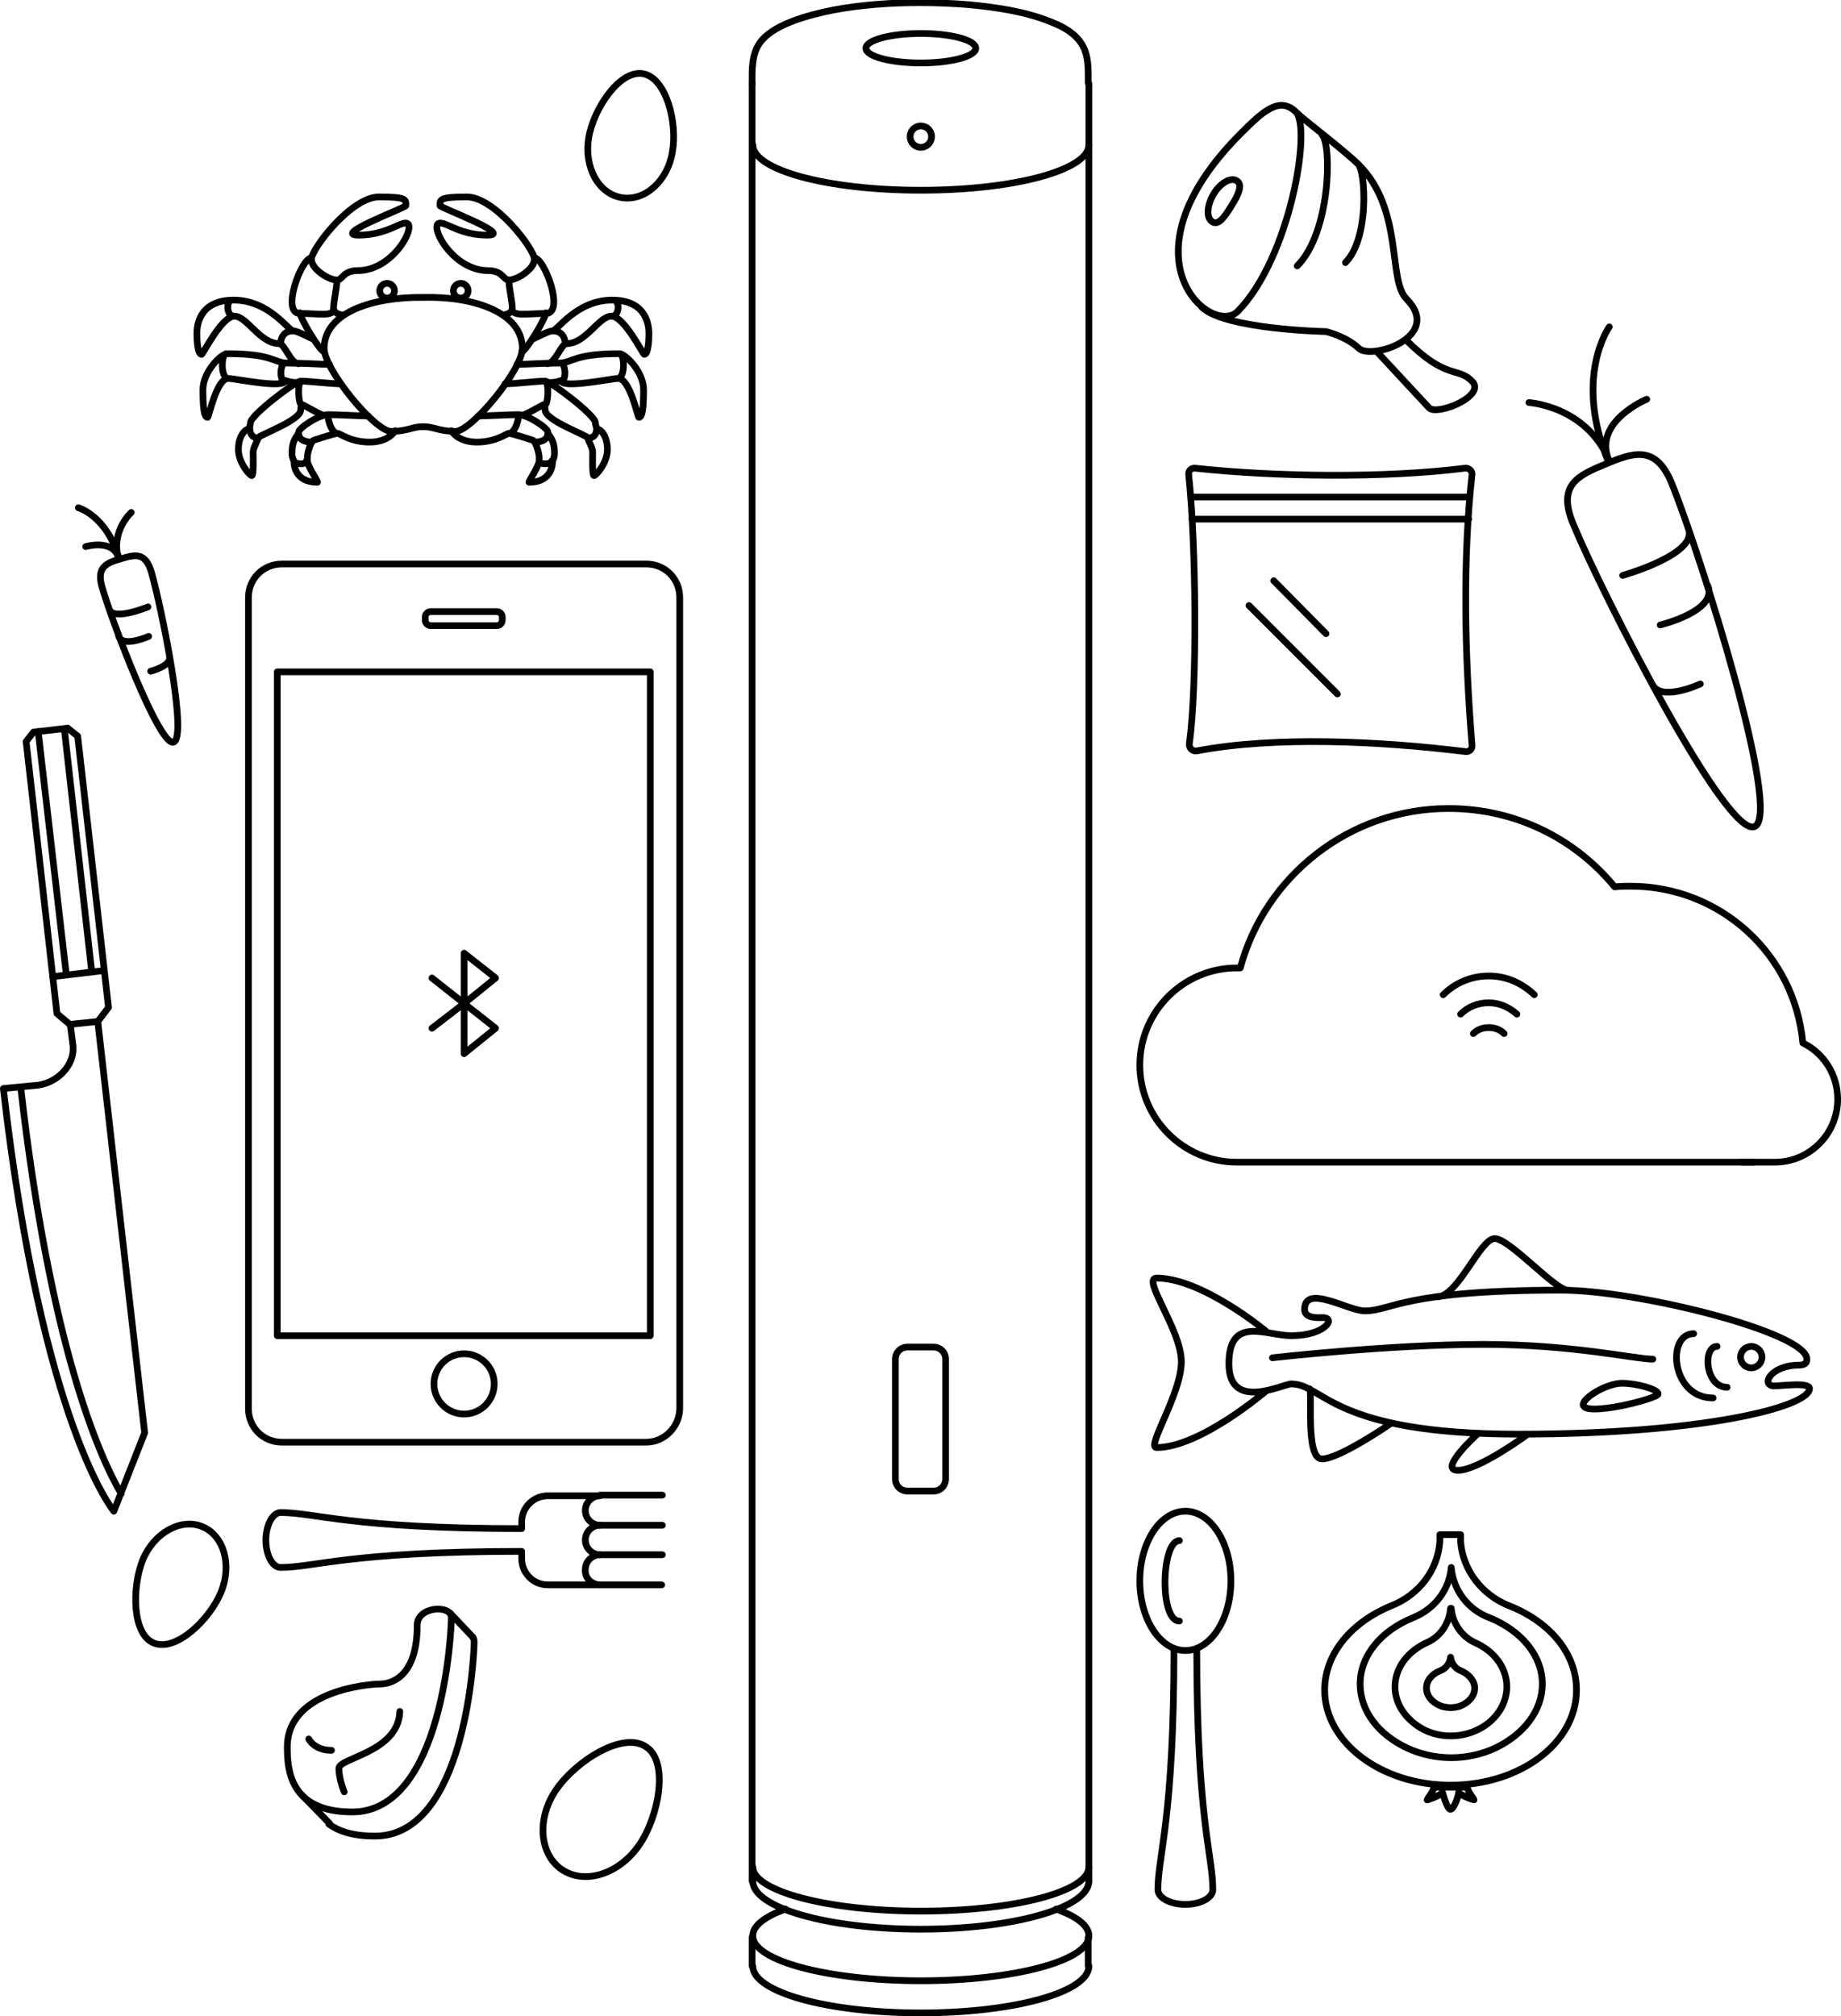 <svg id="pairing-success" xmlns="http://www.w3.org/2000/svg" version="1.1" x="0" y="0" width="274.9" height="301" viewBox="0 0 274.9 301" enable-background="new 0 0 274.908 301" xml:space="preserve"><path fill="none" stroke="currentColor" stroke-linecap="round" stroke-linejoin="round" stroke-miterlimit="10" d="M274.4 164.1c0 5.2-4.2 9.4-9.4 9.4h-80.3c-8 0-14.5-6.5-14.5-14.5 0-8 6.5-14.5 14.5-14.5 0.2 0 0.3 0 0.5 0 3.7-13.7 16.3-23.8 31.1-23.8 10 0 18.9 4.5 24.8 11.7 0.8-0.1 1.6-0.1 2.4-0.1 13.4 0 24.5 10.2 25.7 23.4C272.3 157.2 274.4 160.4 274.4 164.1z"/><line fill="none" stroke="currentColor" stroke-linecap="round" stroke-linejoin="round" stroke-miterlimit="10" x1="260.1" y1="173.5" x2="261.9" y2="173.5"/><path fill="none" stroke="currentColor" stroke-linecap="round" stroke-linejoin="round" stroke-miterlimit="10" d="M215.5 148.5c1.7-1.7 4.1-2.8 6.8-2.8s5 1.1 6.8 2.8M218.1 151.4c1.1-1.1 2.6-1.7 4.2-1.7 1.6 0 3.1 0.7 4.2 1.7M220 154.3c0.6-0.6 1.4-0.9 2.3-0.9 0.9 0 1.7 0.3 2.3 0.9"/><line fill="none" stroke="currentColor" stroke-linecap="round" stroke-linejoin="round" stroke-miterlimit="10" x1="14.6" y1="152.5" x2="10.7" y2="152.9"/><line fill="none" stroke="currentColor" stroke-linecap="round" stroke-linejoin="round" stroke-miterlimit="10" x1="13.7" y1="145.1" x2="9.6" y2="108.8"/><line fill="none" stroke="currentColor" stroke-linecap="round" stroke-linejoin="round" stroke-miterlimit="10" x1="9.9" y1="145.5" x2="5.7" y2="109.2"/><path fill="none" stroke="currentColor" stroke-linecap="round" stroke-linejoin="round" stroke-miterlimit="10" d="M14.6 152.5l1.6-2.1 -4.6-40.5 -1.5-1.2 -5.1 0.6 -1.1 1.4 4.6 40.6 2 1.7 0.4 3.1c0.3 2.9-2.3 5.5-5.2 5.9L0.5 162.5c5.8 50.4 16.5 63.1 16.5 63.1l4.6-11.7L14.6 152.5M3.1 162.4c4.4 38.5 11.7 55 15 60.6"/><line fill="none" stroke="currentColor" stroke-linecap="round" stroke-miterlimit="10" x1="15.5" y1="144.9" x2="7.9" y2="145.8"/><path fill="none" stroke="currentColor" stroke-linecap="round" stroke-linejoin="round" stroke-miterlimit="10" d="M215.4 267.6c-0.8 0.7-2.3 1.1-2.3 1.1 0-0.2 1-1.3 1-1.9l1.8 0v0l0.7 0 0.7 0v0l1.8 0c0 0.6 1 1.7 1 1.9 0 0-1.5-0.4-2.3-1.1 0 0.5-0.7 2.5-1.2 2.5C216.1 270.2 215.4 267.6 215.4 267.6zM235.4 252.3c0 7.9-8.4 14.2-18.8 14.2 -10.4 0-18.8-6.4-18.8-14.2 0-5.5 4.1-10.2 10-12.6 4-1.6 6.9-5.2 7.2-9.6 0-0.3 0-0.6 0-1h3.1c0 0.3 0 0.6 0 1 0.3 4.3 3.2 8 7.2 9.6C231.4 242.1 235.4 246.8 235.4 252.3zM216.6 247.4c0.1 0.9 0.7 1.7 1.5 2 1.2 0.5 2.1 1.5 2.1 2.6 0 1.2-0.9 2.2-2.2 2.7 -0.9 0.3-1.9 0.3-2.8 0 -1.3-0.5-2.2-1.5-2.2-2.7 0-1.1 0.8-2.1 2.1-2.6 0.8-0.3 1.4-1.1 1.5-2M216.6 240.1c-0.2 2.3-1.5 4.2-3.5 5.1 -2.9 1.3-4.8 3.8-4.8 6.6 0 2.6 1.6 4.9 4.1 6.3 2.6 1.4 5.8 1.4 8.5 0 2.5-1.3 4.1-3.7 4.1-6.3 0-2.9-2-5.4-4.8-6.6 -1.9-0.9-3.3-2.8-3.5-5.1H216.6zM216.7 234c0.3 3.4 2.5 6.3 5.7 7.5 4.7 1.9 7.9 5.6 7.9 9.9 0 4-2.8 7.5-6.9 9.5 -4.2 2-9.2 2-13.4 0 -4.2-2-6.9-5.5-6.9-9.5 0-4.3 3.2-8 7.9-9.9 3.2-1.3 5.4-4.1 5.7-7.5H216.7z"/><path fill="none" stroke="currentColor" stroke-linecap="round" stroke-linejoin="round" stroke-miterlimit="10" d="M234.1 192.6c-1.9 0-8.7-7.7-10.9-7.7 -2.2 0-5.5 8.7-8.6 8.7M268.6 203.8c1.1 0 1.2-0.5 1.2-0.9 0-4-25.3-10.3-36.7-10.3 -23.6 0-25.3 3.1-29.3 3.1 -2.5 0-9-4.1-9-0.2 0 1.4 2.2 1.2 2.7 1.2 2.1 0 0.4 2.7-4.7 2.7 -3.7 0-9.3-3.1-9.3 4.2 0 7.2 8.1 3 9.3 3 4.9 0 5.9 7.5 34 7.5 27.6 0 43.4-4.1 43.4-6.8 0-1-4-0.4-5.4-0.4C262.9 206.7 264.5 203.8 268.6 203.8zM189 198.7c0 0-9.5-7.9-16.3-7.9 -2.3 0 3.7 7.7 3.7 12.5 0 4.8-5.3 12.8-3.7 12.8 6.5 0 16.3-8.4 16.3-8.4M207.7 212.5c0 0-7.7 5.3-10.3 5.3 -2.6 0-1.3-10.5-1.9-10.5"/><circle fill="none" stroke="currentColor" stroke-linecap="round" stroke-linejoin="round" stroke-miterlimit="10" cx="261.5" cy="202.6" r="1.6"/><path fill="none" stroke="currentColor" stroke-linecap="round" stroke-linejoin="round" stroke-miterlimit="10" d="M228 214.2c0 0-7.2 5.3-10.3 5.3s3-5.5 3-5.5M247.6 208.1c0-0.7-3.2-1.6-5.4-1.6s-5.8 2.1-5.8 3.2C236.5 211.6 247.6 208.8 247.6 208.1zM252.9 199.1c-4.1 0-3.4 9.6 2.9 9.6M256.4 201c-2.2 0-1.8 6.1 1.5 6.1M246.8 202.9c-2.7 0-11.9-2.2-25.3-2.2 -14 0-31.5 2-31.5 2"/><path fill="none" stroke="currentColor" stroke-linecap="round" stroke-linejoin="round" stroke-miterlimit="10" d="M193.5 16.7c2.4 2.4-0.9 21.9-8.7 29.8 -3.8 3.8-18.1-7.9 0.4-26.5C188.5 16.7 191 14.3 193.5 16.7zM179.4 45.8c3.4 3.4 18.6 3.7 18.6 3.7s3 0.7 4.9 2.5c1.8 1.8 12.7-1.7 7.1-7.4 -2.8-2.8-0.4-13.3-7.1-20 -2.1-2.1-8.2-6.7-9.2-7.7M205.6 52.5c0 0 6.7 7.2 7.8 8.4 1.2 1.2 8.6-1.8 6.4-4 -2.2-2.2-3.8-0.1-9.9-6.2M181 33.1c-0.9-0.6-0.8-2.4 0.2-4.1 1-1.7 2.6-2.6 3.5-2s0.2 2.1-0.8 3.7C182.8 32.5 181.9 33.7 181 33.1zM197.4 20.1c1.5 1.5 1.3 14.6-3.7 19.6M202.8 24.5c1.1 1.1 1.7 11.1-1.9 14.7"/><path fill="none" stroke="currentColor" stroke-linecap="round" stroke-linejoin="round" stroke-miterlimit="10" d="M234.9 78.2c4.3 10.4 22.9 47 27.1 45.2 4.2-1.8-8.2-41-12.4-51.3 -2.4-5.8-5.8-4.5-9.9-2.8S232.5 72.4 234.9 78.2zM252.1 78.9c1.6 3.8-9.8 7-9.8 7M255 87.4c1.6 3.8-7.1 5.9-7.1 5.9M246.7 102.1c1.2 2.8 7.2 0 7.2 0M240.3 48.8c0 0-5.4 7.5-0.1 20.2M240.3 68.8c-3.4-8.2-12-8.7-12-8.7M240.2 68.6c-2.3-5.7 5.7-9 5.7-9"/><path fill="none" stroke="currentColor" stroke-linecap="round" stroke-linejoin="round" stroke-miterlimit="10" d="M22.6 85.4c1.5 5.2 5.5 24.8 3.3 25.4 -2.1 0.6-9.2-18-10.7-23.3 -0.8-2.9 0.8-3.5 2.9-4.1C20.2 82.8 21.7 82.4 22.6 85.4zM16.3 90.9c0.5 1.9 5.8-0.3 5.8-0.3M17.7 94.9c0.5 1.9 4.5 0.1 4.5 0.1M25.3 98c0.4 1.4-2.8 2.2-2.8 2.2M11.7 75.8c0 0 4.3 1.2 6.1 7.7M17.7 83.4c-1.2-4.1 1.9-6.9 1.9-6.9M17.7 83.3c-0.8-2.9-4.9-1.7-4.9-1.7"/><path fill="none" stroke="currentColor" stroke-linecap="round" stroke-linejoin="round" stroke-miterlimit="10" d="M63.3 63.7c1.5 0 2.3 0.7 4.7 0.7 2.4 0 10-9.2 10-12.4 0-5.4-7.4-7.8-14.8-7.6 -7.4-0.1-14.8 2.2-14.8 7.6 0 3.2 7.6 12.4 10 12.4 2.4 0 3.2-0.7 4.7-0.7C63.1 63.7 63.3 63.7 63.3 63.7z"/><path fill="none" stroke="currentColor" stroke-linecap="round" stroke-linejoin="round" stroke-miterlimit="10" d="M79.8 38.5c1.5 0 4.6 8.3 1.7 8.3s-5 0.5-5-0.7c0-1.2-0.5-2.9-0.5-4.3M75.1 47c0.7 0 1.4-0.4 1.4-1M81.5 46.7c0 0.8-3 5.8-3.6 5.8M79.5 50.6c0.3 0 2.3-1.2 3-1.2s3.6-4.6 8.9-4.6 5.5 4 5.5 5 -0.1 3.1-0.7 3.1c-0.2 0-3-5.7-4.9-5.7s-3.8 4.1-6.7 4.1c-0.8 0-1.7 3-2.9 3M82.6 49.4c1.2 0 1.8 0.9 1.8 2M91.6 44.8c1 0 0.9 2.4-0.2 2.4M77.2 54.4c1.1 0 4-0.2 6.2-0.2s2.1-1.4 9.1-1.4c0.8 0 3.6 2.6 3.6 5.4s-0.2 4.1-0.7 4.1c-0.2 0-1.3-5.8-3.1-5.8 -1 0-8.5 1.6-8.5 0.3 0 0-0.7 0.3-1.6 0.3M92.5 52.8c0.8 0 0.9 3.7-0.3 3.7M83.7 54.2c0.8 0 0.9 2.7 0.1 2.7M75.4 57.3c1.7 0 4.5-0.4 6-0.4 0.8 0 7.5 5.1 7.5 6.2 0 0.3 0.2 1 0.4 1 0.4 0 1.4 1 1.4 3 0 2-1.7 3.9-2 3.9 -0.3 0-0.2-2.8-0.2-3.5s-0.7-1.7-0.7-2.1c0-0.4-6.4-2.6-6.4-4.2 0-0.4-0.1-0.8-0.2-0.8s-2.8 1.6-3.3 1.6M81.4 56.9c0.6 0 0.5 3.6-0.1 3.6M89.1 63.9c0 0.9-0.4 1.5-1.3 1.5M71.4 62.1c1.3 0 4.6-0.2 6-0.2 1.4 0 4.4 2 4.4 2.6 0 0.6 1 0.8 1 3.2 0 0.7-0.3 1-0.3 1.3s-0.1 3-3.5 3c-0.2 0 1.5-2.4 1.5-3.2 0-0.4 0-0.5 0-0.7s-0.4-2.2-1-2.4 -3.1-1-3.5-1 -1.9 1.3-4.8 1.3c-2.9 0-3.8-1.7-3.8-1.7M77.3 61.9c0.4 0-0.3 2.8-1.3 2.8M80.5 68.7c0 0.8 1.9 0.6 1.9 0.1M81.8 64.7c0 1.2-1.5 1.3-1.9 1.3M60.6 33.3c1.8 0-1.7 7.1-7.2 7.1 -2.2 0-2.2 1.4-3.1 1.4 -1.2 0-3.8-1.6-3.8-3.1 0-1.5 5.9-9.3 10.1-9.3s4 0.4 4 1.3c0 0.3-11.1 4.4-7.1 4.4S59.5 33.3 60.6 33.3zM65.7 33.3c-1.8 0 1.7 7.1 7.2 7.1 2.2 0 2.2 1.4 3.1 1.4 1.2 0 3.8-1.6 3.8-3.1 0-1.5-5.9-9.3-10.1-9.3 -4.1 0-4 0.4-4 1.3 0 0.3 11.1 4.4 7.1 4.4C68.8 35.1 66.9 33.3 65.7 33.3zM46.5 38.5c-1.5 0-4.6 8.3-1.7 8.3 3 0 5 0.5 5-0.7 0-1.2 0.5-2.9 0.5-4.3M51.2 47c-0.7 0-1.4-0.4-1.4-1M44.8 46.7c0 0.8 3 5.8 3.6 5.8M46.8 50.6c-0.3 0-2.3-1.2-3-1.2s-3.6-4.6-8.9-4.6 -5.5 4-5.5 5 0.1 3.1 0.7 3.1c0.2 0 3-5.7 4.9-5.7s3.8 4.1 6.7 4.1c0.8 0 1.7 3 2.9 3M43.7 49.4c-1.2 0-1.8 0.9-1.8 2M34.7 44.8c-1 0-0.9 2.4 0.2 2.4M49.2 54.4c-1.1 0-4-0.2-6.2-0.2 -2.2 0-2.1-1.4-9.1-1.4 -0.8 0-3.6 2.6-3.6 5.4s0.2 4.1 0.7 4.1c0.2 0 1.3-5.8 3.1-5.8 1 0 8.5 1.6 8.5 0.3 0 0 0.7 0.3 1.6 0.3M33.8 52.8c-0.8 0-0.9 3.7 0.3 3.7M42.6 54.2c-0.8 0-0.9 2.7-0.1 2.7M50.9 57.3c-1.7 0-4.5-0.4-6-0.4 -0.8 0-7.5 5.1-7.5 6.2 0 0.3-0.2 1-0.4 1 -0.4 0-1.4 1-1.4 3 0 2 1.7 3.9 2 3.9 0.3 0 0.2-2.8 0.2-3.5s0.7-1.7 0.7-2.1c0-0.4 6.4-2.6 6.4-4.2 0-0.4 0.1-0.8 0.2-0.8 0.2 0 2.8 1.6 3.3 1.6M45 56.9c-0.6 0-0.5 3.6 0.1 3.6M37.3 63.9c0 0.9 0.4 1.5 1.3 1.5M55 62.1c-1.3 0-4.6-0.2-6-0.2 -1.4 0-4.4 2-4.4 2.6 0 0.6-1 0.8-1 3.2 0 0.7 0.3 1 0.3 1.3s0.1 3 3.5 3c0.2 0-1.5-2.4-1.5-3.2 0-0.4 0-0.5 0-0.7s0.4-2.2 1-2.4c0.6-0.2 3.1-1 3.5-1 0.4 0 1.9 1.3 4.8 1.3s3.8-1.7 3.8-1.7M49.1 61.9c-0.4 0 0.3 2.8 1.3 2.8M45.8 68.7c0 0.8-1.9 0.6-1.9 0.1M44.6 64.7c0 1.2 1.5 1.3 1.9 1.3"/><circle fill="none" stroke="currentColor" stroke-linecap="round" stroke-linejoin="round" stroke-miterlimit="10" cx="68.8" cy="43.4" r="1.1"/><circle fill="none" stroke="currentColor" stroke-linecap="round" stroke-linejoin="round" stroke-miterlimit="10" cx="57.8" cy="43.4" r="1.1"/><path fill="none" stroke="currentColor" stroke-linecap="round" stroke-linejoin="round" stroke-miterlimit="10" d="M95.4 275.5c-3 4.3-8.1 5.9-11.5 3.6 -3.4-2.3-3.8-7.7-0.8-12 3-4.3 10-8.7 13.4-6.3C99.9 263 98.4 271.2 95.4 275.5zM21.3 232.9c1.7-4.1 5.7-6.3 8.9-5s4.5 5.7 2.8 9.8c-1.7 4.1-6.7 8.9-10 7.6S19.7 237 21.3 232.9zM100.4 22.7c-0.7 4.3-4.1 7.4-7.6 6.8s-5.6-4.6-4.9-8.9 4.6-10.2 8.1-9.6S101.2 18.4 100.4 22.7z"/><ellipse fill="none" stroke="currentColor" stroke-linecap="round" stroke-linejoin="round" stroke-miterlimit="10" cx="177" cy="236" rx="6.8" ry="10.4"/><path fill="none" stroke="currentColor" stroke-linecap="round" stroke-linejoin="round" stroke-miterlimit="10" d="M181.1 282.1c0 1.2-1.8 2.2-4.1 2.2s-4.1-1-4.1-2.2M172.9 282.1c0-5.1 2.4-10.5 2.4-36M181.1 282.1c0-5.1-2.4-10.5-2.4-36M176.1 230c-2.7 0-3 12 0 12"/><line fill="none" stroke="currentColor" stroke-linecap="round" stroke-linejoin="round" stroke-miterlimit="10" x1="89.6" y1="227.7" x2="98.9" y2="227.7"/><line fill="none" stroke="currentColor" stroke-linecap="round" stroke-linejoin="round" stroke-miterlimit="10" x1="89.6" y1="232.1" x2="98.9" y2="232.1"/><path fill="none" stroke="currentColor" stroke-linecap="round" stroke-linejoin="round" stroke-miterlimit="10" d="M89.5 236.6h-7.7c-2.2 0-3.9-1.8-3.9-3.9v-1.1c-25.5 0-31 2.4-36 2.4 -1.2 0-2.2-1.8-2.2-4.1 0-2.2 1-4.1 2.2-4.1 5.1 0 10.5 2.4 36 2.4v-1c0-2.2 1.8-3.9 3.9-3.9h7.8c-1.2 0-2.2 1-2.2 2.2 0 1.2 1 2.2 2.2 2.2 -1.2 0-2.2 1-2.2 2.2 0 1.2 1 2.2 2.2 2.2 0 0 0 0 0 0v0c-1.2 0-2.2 1-2.2 2.2C87.3 235.6 88.3 236.5 89.5 236.6z"/><line fill="none" stroke="currentColor" stroke-linecap="round" stroke-linejoin="round" stroke-miterlimit="10" x1="89.5" y1="236.6" x2="98.8" y2="236.6"/><line fill="none" stroke="currentColor" stroke-linecap="round" stroke-linejoin="round" stroke-miterlimit="10" x1="89.6" y1="223.2" x2="98.9" y2="223.2"/><path fill="none" stroke="currentColor" stroke-linecap="round" stroke-linejoin="round" stroke-miterlimit="10" d="M89.5 227.7c0 0 0 0 0 0"/><line fill="none" stroke="currentColor" stroke-linecap="round" stroke-miterlimit="10" x1="178" y1="74.2" x2="219.3" y2="74.2"/><line fill="none" stroke="currentColor" stroke-linecap="round" stroke-miterlimit="10" x1="178" y1="77.5" x2="219.3" y2="77.5"/><path fill="none" stroke="currentColor" stroke-linejoin="round" stroke-miterlimit="10" d="M219.8 70.9c-1.4 12.5-1.1 26.7 0 40.3 0.1 0.6-0.4 1.1-1 1 -13-1.6-28.5-2.3-40.1-0.1 -0.6 0.1-1.2-0.4-1.1-1.1 1.2-8.7 1-29.8-0.1-40.1 -0.1-0.6 0.4-1.1 1-1 12.1 1.3 28.3 1.5 40.2 0C219.3 69.8 219.9 70.3 219.8 70.9z"/><line fill="none" stroke="currentColor" stroke-linecap="round" stroke-miterlimit="10" x1="186.5" y1="90.4" x2="199.7" y2="103.6"/><line fill="none" stroke="currentColor" stroke-linecap="round" stroke-miterlimit="10" x1="190.2" y1="86.7" x2="198" y2="94.6"/><path fill="none" stroke="currentColor" stroke-linecap="round" stroke-linejoin="round" stroke-miterlimit="10" d="M42.9 260.8c0-8.5 12.4-9.4 13.8-9.4s5.6-0.7 5.6-8.8c0-2.8 5.1-3.1 5.1-1.1 0 2.1-1.3 29-14.8 29C43.2 270.5 42.9 264.1 42.9 260.8z"/><line fill="none" stroke="currentColor" stroke-linecap="round" stroke-linejoin="round" stroke-miterlimit="10" x1="67.2" y1="240.8" x2="70.6" y2="244.4"/><path fill="none" stroke="currentColor" stroke-linecap="round" stroke-linejoin="round" stroke-miterlimit="10" d="M70.6 244.4c0.1 0.2 0.2 0.4 0.2 0.7 0 2.1-1.3 29-14.8 29 -3.3 0-5.4-0.7-6.9-1.8"/><line fill="none" stroke="currentColor" stroke-linecap="round" stroke-linejoin="round" stroke-miterlimit="10" x1="45" y1="267.9" x2="49.2" y2="272.2"/><path fill="none" stroke="currentColor" stroke-linecap="round" stroke-linejoin="round" stroke-miterlimit="10" d="M59.7 255.5c-0.2 6.1-9.1 6.9-9.1 8.5 0 1.6 0.8 3.5 0.8 3.5M49.5 261.3c-2.6 0-3.4-1.7-3.4-1.7"/><path fill="none" stroke="currentColor" stroke-linecap="round" stroke-linejoin="round" stroke-miterlimit="10" d="M96.5 215.3h-54.4c-2.8 0-5-2.2-5-5V89.2c0-2.8 2.2-5 5-5h54.4c2.8 0 5 2.2 5 5v121C101.5 213 99.2 215.3 96.5 215.3z"/><rect x="41.4" y="100.3" fill="none" stroke="currentColor" stroke-linecap="round" stroke-linejoin="round" stroke-miterlimit="10" width="55.7" height="99.1"/><path fill="currentColor" d="M74.2 91.8c0.1 0 0.3 0.1 0.3 0.3v0.5c0 0.1-0.1 0.3-0.3 0.3h-9.9c-0.1 0-0.3-0.1-0.3-0.3v-0.5c0-0.1 0.1-0.3 0.3-0.3H74.2M74.2 90.8h-9.9c-0.7 0-1.3 0.6-1.3 1.3v0.5c0 0.7 0.6 1.3 1.3 1.3h9.9c0.7 0 1.3-0.6 1.3-1.3v-0.5C75.5 91.4 74.9 90.8 74.2 90.8L74.2 90.8z"/><circle fill="none" stroke="currentColor" stroke-linecap="round" stroke-linejoin="round" stroke-miterlimit="10" cx="69.3" cy="206.6" r="4.5"/><polyline fill="none" stroke="currentColor" stroke-linecap="round" stroke-linejoin="round" stroke-miterlimit="10" points=" 64.5 153.5 69.3 149.8 74 146 69.3 142.3 69.3 149.8 69.3 157.3 74 153.5 69.3 149.8 64.5 146 "/><line fill="none" stroke="currentColor" stroke-linecap="round" stroke-linejoin="round" stroke-miterlimit="10" x1="162.6" y1="280.8" x2="162.6" y2="12.5"/><line fill="none" stroke="FF674D" stroke-linecap="round" stroke-linejoin="round" stroke-miterlimit="10" x1="162.5" y1="289.2" x2="162.5" y2="293.5"/><path fill="none" stroke="currentColor" stroke-linecap="round" stroke-linejoin="round" stroke-miterlimit="10" d="M112.3 12.5c0-2.1-0.1-4.5 1.3-6.3 1.2-1.5 3.1-2.4 4.9-3.1 1.9-0.7 3.9-1.2 5.9-1.6 4.3-0.8 8.6-1.1 13-1.1 2.4 0 4.9 0.1 7.3 0.3 4.1 0.4 8.4 1 12.3 2.6 1.8 0.7 3.6 1.7 4.6 3.4 1 1.7 0.9 3.8 0.9 5.7"/><ellipse fill="none" stroke="currentColor" stroke-linecap="round" stroke-linejoin="round" stroke-miterlimit="10" cx="137.5" cy="7.2" rx="8.2" ry="2.2"/><path fill="none" stroke="currentColor" stroke-linecap="round" stroke-linejoin="round" stroke-miterlimit="10" d="M162.6 21.6c0 3.8-11.2 6.8-25.1 6.8s-25.1-3-25.1-6.8"/><circle fill="none" stroke="currentColor" stroke-linecap="round" stroke-linejoin="round" stroke-miterlimit="10" cx="137.5" cy="20.4" r="1.6"/><line fill="none" stroke="currentColor" stroke-linecap="round" stroke-linejoin="round" stroke-miterlimit="10" x1="112.3" y1="280.8" x2="112.3" y2="12.5"/><path fill="none" stroke="currentColor" stroke-linecap="round" stroke-linejoin="round" stroke-miterlimit="10" d="M162.6 278.7c0 3.7-11.2 6.6-25.1 6.6s-25.1-3-25.1-6.6M162.6 280.8c0 4-11.2 7.2-25.1 7.2 -13.9 0-25.1-3.2-25.1-7.2"/><line fill="none" stroke="currentColor" stroke-linecap="round" stroke-linejoin="round" stroke-miterlimit="10" x1="112.3" y1="289.2" x2="112.3" y2="293.5"/><path fill="none" stroke="currentColor" stroke-linecap="round" stroke-linejoin="round" stroke-miterlimit="10" d="M162.6 293.5c0 3.9-11.2 7-25.1 7s-25.1-3.1-25.1-7M157.7 285c3.1 1.1 4.9 2.5 4.9 4 0 3.7-11.2 6.7-25.1 6.7 -13.9 0-25.1-3-25.1-6.7 0-1.5 1.8-2.9 4.9-4"/><path fill="none" stroke="currentColor" stroke-linecap="round" stroke-linejoin="round" stroke-miterlimit="10" d="M139.4 222.6h-3.9c-1 0-1.8-0.8-1.8-1.8v-17.9c0-1 0.8-1.8 1.8-1.8h3.9c1 0 1.8 0.8 1.8 1.8v17.9C141.2 221.8 140.4 222.6 139.4 222.6z"/></svg>
